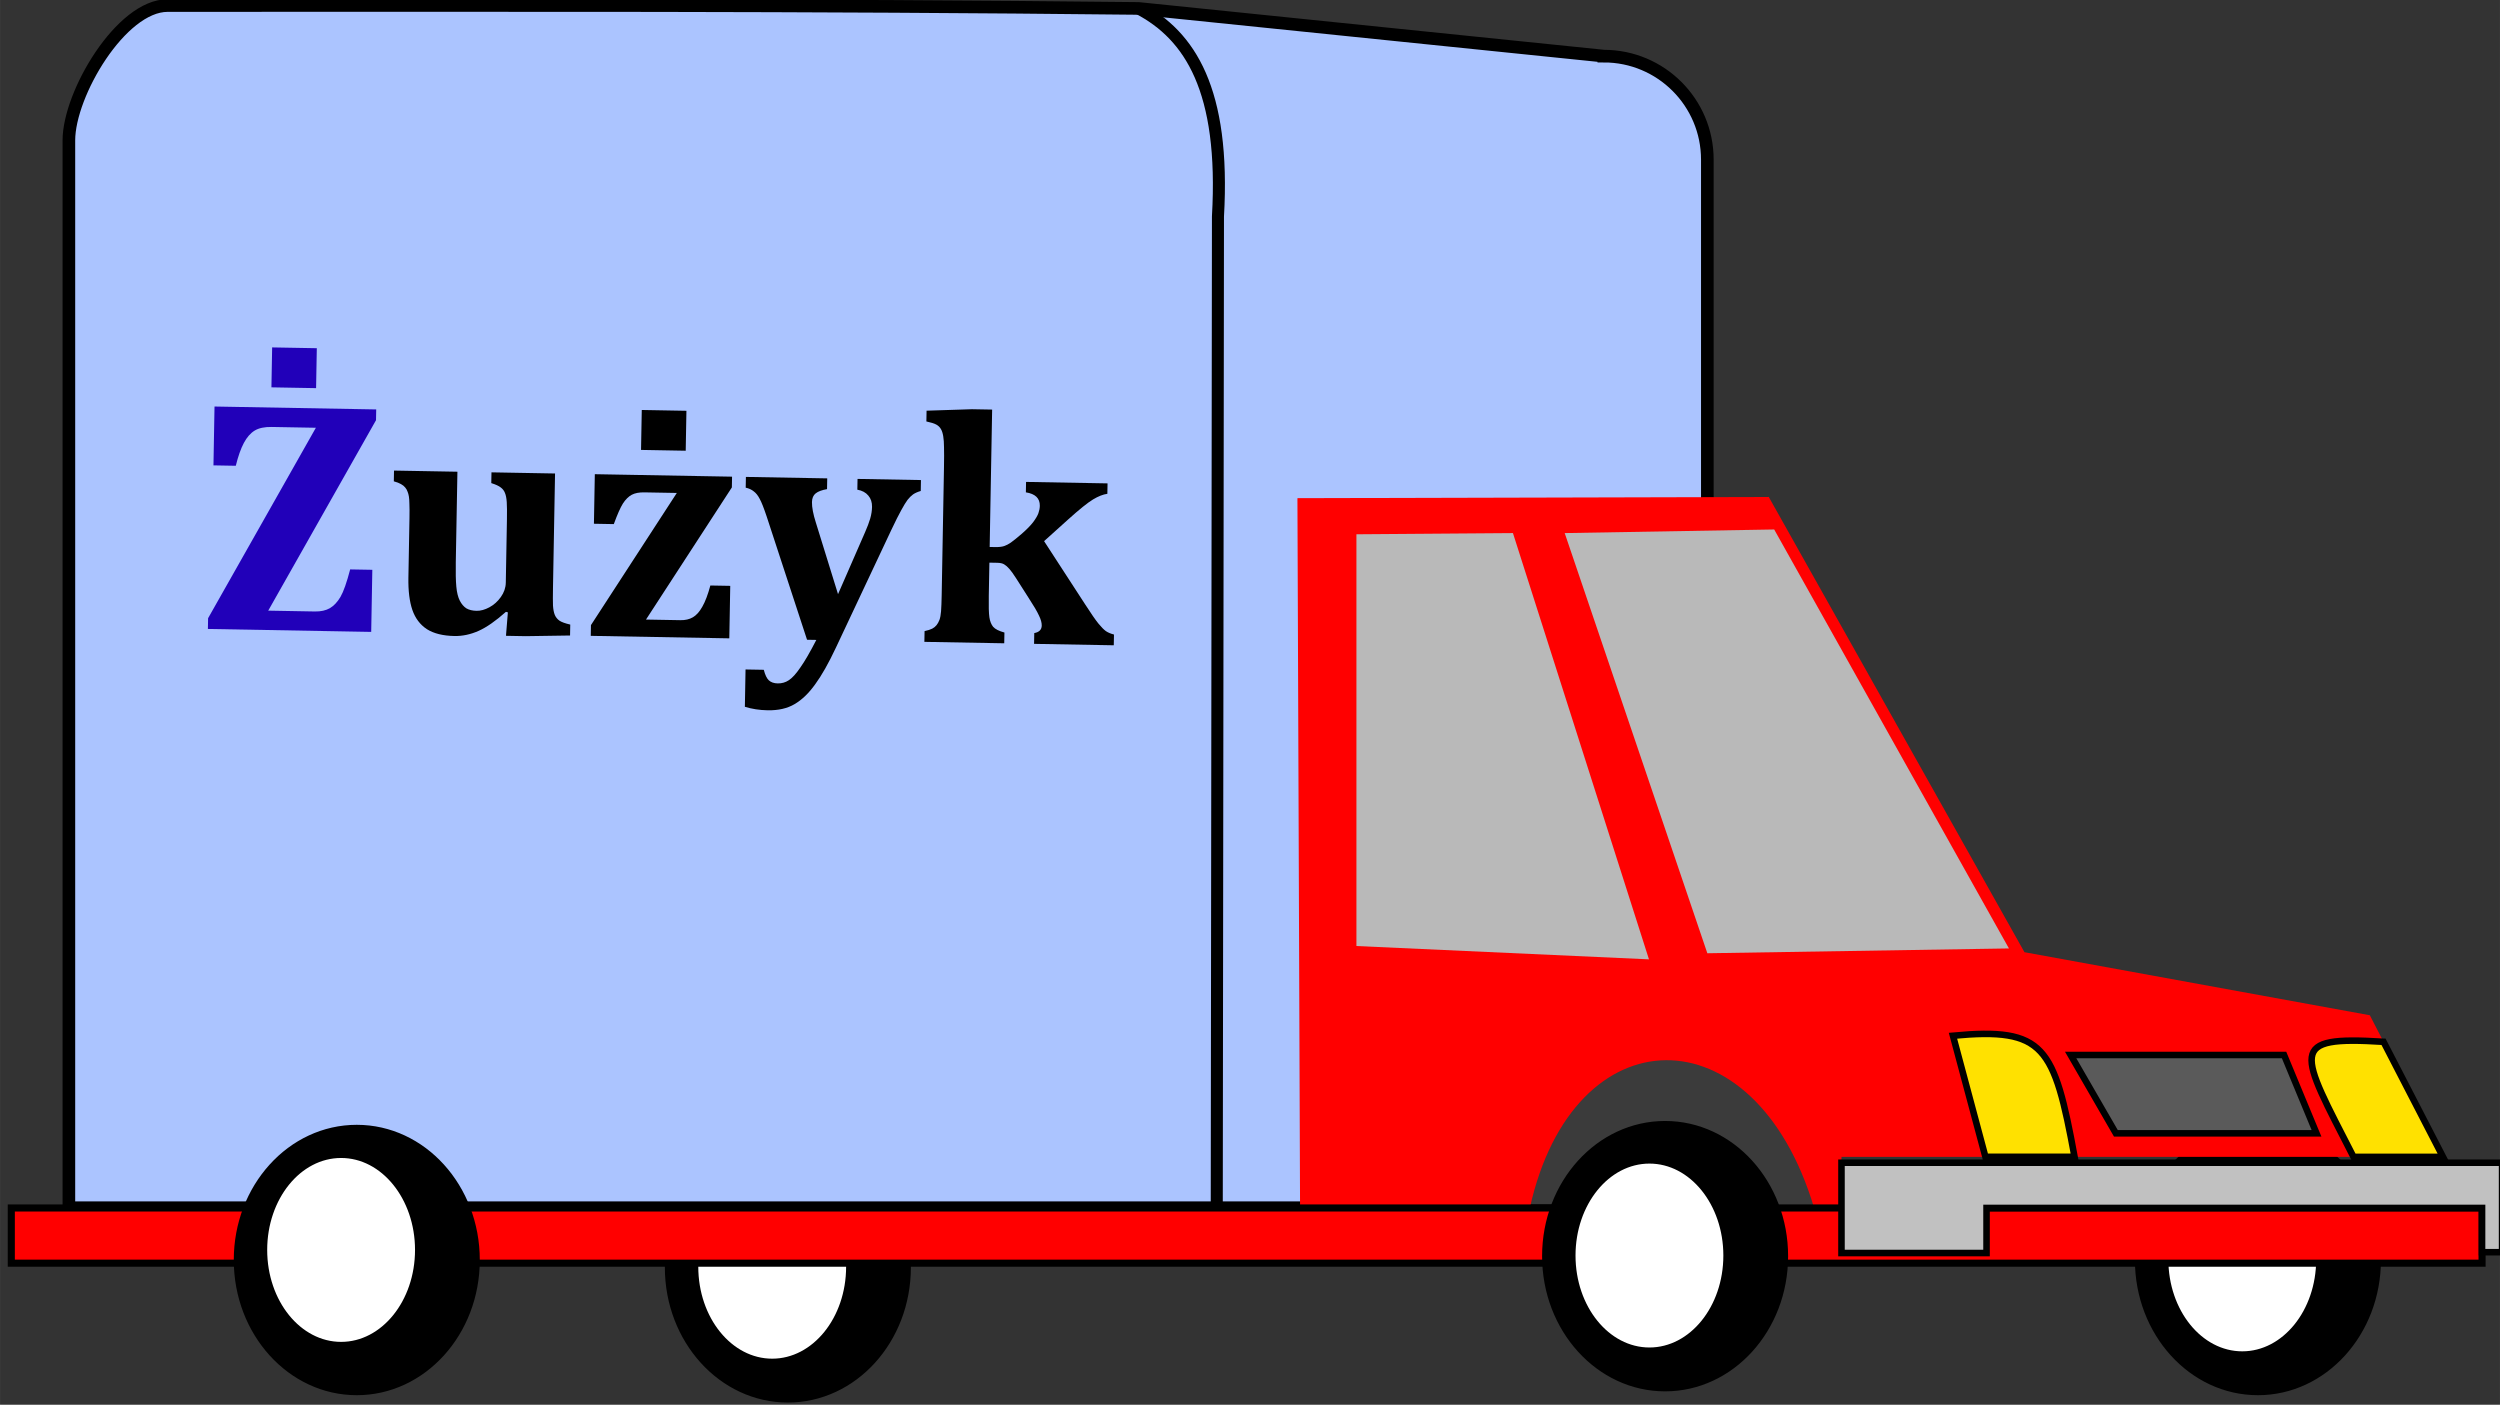 <?xml version="1.0" encoding="UTF-8" standalone="no"?>
<!-- Created with Inkscape (http://www.inkscape.org/) -->

<svg
   width="125.579"
   height="70.563"
   viewBox="0 0 33.226 18.67"
   version="1.1"
   id="svg5"
   inkscape:version="1.2.2 (732a01da63, 2022-12-09)"
   sodipodi:docname="MyProjectSite.svg"
   xml:space="preserve"
   xmlns:inkscape="http://www.inkscape.org/namespaces/inkscape"
   xmlns:sodipodi="http://sodipodi.sourceforge.net/DTD/sodipodi-0.dtd"
   xmlns="http://www.w3.org/2000/svg"
   xmlns:svg="http://www.w3.org/2000/svg"><rect x="0" y="0" width="33.226" height="18.67" fill="#333333" stroke="none"/><sodipodi:namedview
     id="namedview7"
     pagecolor="#ffffff"
     bordercolor="#000000"
     borderopacity="0.25"
     inkscape:showpageshadow="2"
     inkscape:pageopacity="0.0"
     inkscape:pagecheckerboard="0"
     inkscape:deskcolor="#d1d1d1"
     inkscape:document-units="mm"
     showgrid="false"
     inkscape:zoom="0.33071229"
     inkscape:cx="830.02661"
     inkscape:cy="1493.7455"
     inkscape:window-width="1366"
     inkscape:window-height="705"
     inkscape:window-x="-8"
     inkscape:window-y="-8"
     inkscape:window-maximized="1"
     inkscape:current-layer="layer1" /><defs
     id="defs2" /><g
     inkscape:label="Слой 1"
     inkscape:groupmode="layer"
     id="layer1"
     transform="translate(-422.314,-60.957)"><g
       id="g13877"
       inkscape:label="logo"
       transform="matrix(-0.16,0,0,0.16,530.378,48.697)"
       inkscape:export-filename="car.svg"
       inkscape:export-xdpi="96"
       inkscape:export-ydpi="96"><ellipse
         style="fill:#000000;fill-opacity:1;stroke:#000000;stroke-width:0.638;stroke-dasharray:none;stroke-opacity:1"
         id="path12136-2"
         cx="487.844"
         cy="181.289"
         rx="9.899"
         ry="10.911" /><ellipse
         style="fill:#ffffff;fill-opacity:1;stroke:#000000;stroke-width:0.434;stroke-dasharray:none;stroke-opacity:1"
         id="path12136-5-0"
         cx="489.145"
         cy="181.237"
         rx="6.357"
         ry="7.855" /><ellipse
         style="fill:#000000;fill-opacity:1;stroke:#000000;stroke-width:0.638;stroke-dasharray:none;stroke-opacity:1"
         id="path12136-45"
         cx="609.957"
         cy="181.899"
         rx="9.899"
         ry="10.911" /><ellipse
         style="fill:#ffffff;fill-opacity:1;stroke:#000000;stroke-width:0.434;stroke-dasharray:none;stroke-opacity:1"
         id="path12136-5-8"
         cx="611.258"
         cy="181.847"
         rx="6.357"
         ry="7.855" /><path
         id="rect11616"
         d="m 542.179,81.286 38.65,-3.96 c 27.594,-0.31 53.023,-0.24 80.651,-0.24 3.866,-2e-6 8.2,7.334 8.2,11.201 V 176.944 H 533.579 V 89.887 c 0,-4.75 3.851,-8.6 8.6,-8.6 z"
         style="opacity:1;fill:#abc4ff;fill-opacity:1;stroke:#000000;stroke-width:1.049;stroke-dasharray:none;stroke-opacity:1"
         sodipodi:nodetypes="sccsccss" /><path
         style="opacity:1;fill:none;fill-opacity:1;stroke:#000000;stroke-width:1;stroke-dasharray:none;stroke-opacity:1"
         d="m 580.83,77.326 c -4.278,2.244 -7.203,6.777 -6.6,17.279 l 0.1,82.339"
         id="path11807"
         sodipodi:nodetypes="ccc" /><path
         style="opacity:1;fill:#3b3b3b;fill-opacity:1;stroke:#ffe200;stroke-width:0.544;stroke-dasharray:none;stroke-opacity:1"
         d="m 524.127,176.672 c 2.743,-18.258 23.782,-15.517 24.448,0"
         id="path13735"
         sodipodi:nodetypes="cc" /><path
         style="opacity:1;fill:#ff0000;fill-opacity:1;stroke:none;stroke-width:1;stroke-dasharray:none;stroke-opacity:1"
         d="m 528.477,117.906 39.152,0.1 -0.218,58.938 -19.093,-5.3e-4 c -3.598,-16.182 -18.669,-16.487 -23.601,0 h -2.281 v -4.224 H 472.474 l 6.075,-11.761 28.689,-5.238 z"
         id="path11946"
         sodipodi:nodetypes="ccccccccccc" /><path
         style="opacity:1;fill:#b9b9b9;fill-opacity:1;stroke:none;stroke-width:1;stroke-dasharray:none;stroke-opacity:1"
         d="m 528.027,120.606 17.401,0.3 -11.849,34.902 -25.053,-0.4 z"
         id="path11942" /><path
         style="opacity:1;fill:#b9b9b9;fill-opacity:1;stroke:none;stroke-width:1;stroke-dasharray:none;stroke-opacity:1"
         d="m 549.728,120.906 13.001,0.1 v 34.202 l -24.301,1.106 z"
         id="path11944" /><rect
         style="opacity:1;fill:#ff0000;fill-opacity:1;stroke:#000000;stroke-width:0.589;stroke-dasharray:none;stroke-opacity:1"
         id="rect11948"
         width="205.237"
         height="4.586"
         x="469.226"
         y="176.967" /><path
         style="opacity:1;fill:#c1c1c1;fill-opacity:1;stroke:#000000;stroke-width:0.544;stroke-dasharray:none;stroke-opacity:1"
         d="m 469.226,180.64 h -1.663 v -7.431 h 54.874 v 7.5 h -12.049 v -3.743 h -41.163 z"
         id="path12052" /><path
         style="opacity:1;fill:#ffe100;fill-opacity:1;stroke:#000000;stroke-width:0.544;stroke-dasharray:none;stroke-opacity:1"
         d="m 513.176,162.658 -2.696,10.061 h -7.405 c 1.699,-9.189 2.49,-10.777 10.101,-10.061 z"
         id="path12056"
         sodipodi:nodetypes="cccc" /><path
         style="fill:#ffe100;fill-opacity:1;stroke:#000000;stroke-width:0.544;stroke-dasharray:none;stroke-opacity:1"
         d="m 477.41,163.164 -4.936,9.556 h 7.432 c 4.524,-8.836 5.539,-10.059 -2.496,-9.556 z"
         id="path12056-6"
         sodipodi:nodetypes="cccc" /><path
         style="opacity:1;fill:#5a5a5a;fill-opacity:1;stroke:#000000;stroke-width:0.544;stroke-dasharray:none;stroke-opacity:1"
         d="m 485.675,164.258 h 17.726 l -3.757,6.508 h -16.665 z"
         id="path12082" /><ellipse
         style="opacity:1;fill:#000000;fill-opacity:1;stroke:#000000;stroke-width:0.638;stroke-dasharray:none;stroke-opacity:1"
         id="path12136"
         cx="537.088"
         cy="180.97"
         rx="9.899"
         ry="10.911" /><ellipse
         style="fill:#ffffff;fill-opacity:1;stroke:#000000;stroke-width:0.434;stroke-dasharray:none;stroke-opacity:1"
         id="path12136-5"
         cx="538.389"
         cy="180.918"
         rx="6.357"
         ry="7.855" /><ellipse
         style="fill:#000000;fill-opacity:1;stroke:#000000;stroke-width:0.638;stroke-dasharray:none;stroke-opacity:1"
         id="path12136-4"
         cx="645.765"
         cy="181.289"
         rx="9.899"
         ry="10.911" /><ellipse
         style="fill:#ffffff;fill-opacity:1;stroke:#000000;stroke-width:0.434;stroke-dasharray:none;stroke-opacity:1"
         id="path12136-5-2"
         cx="647.067"
         cy="180.452"
         rx="6.357"
         ry="7.855" /><g
         aria-label="Żużyk"
         transform="matrix(-1,0.018,0.018,1,0,0)"
         id="text21863-9"
         style="font-weight:bold;font-size:27.728px;font-family:Cambria;-inkscape-font-specification:'Cambria, Bold';stroke-width:0.611"
         inkscape:label="Title name company"><path
           d="m -650.618,139.06 h 3.872 q 0.745,0 1.246,-0.298 0.501,-0.311 0.866,-0.961 0.366,-0.663 0.758,-2.288 h 1.841 v 5.158 H -655.6 V 139.778 l 8.665,-15.976 h -3.669 q -0.894,0 -1.408,0.325 -0.514,0.325 -0.88,1.042 -0.366,0.718 -0.636,1.909 h -1.855 v -4.888 h 13.431 v 0.894 z m 3.642,-21.865 v 3.317 h -3.71 v -3.317 z"
           id="path14178"
           style="fill:#2100b9;fill-opacity:1" /><path
           d="m -640.382,127.241 h 5.267 v 7.514 q 0,1.3 0.081,2.031 0.081,0.731 0.311,1.164 0.23,0.42 0.555,0.623 0.338,0.19 0.853,0.19 0.501,0 1.056,-0.311 0.555,-0.311 0.934,-0.866 0.393,-0.569 0.393,-1.205 v -5.226 q 0,-0.988 -0.041,-1.462 -0.041,-0.487 -0.162,-0.758 -0.108,-0.271 -0.352,-0.447 -0.244,-0.19 -0.799,-0.352 v -0.894 h 5.28 v 9.477 q 0,1.029 0.027,1.503 0.041,0.474 0.162,0.758 0.122,0.284 0.393,0.474 0.271,0.176 0.907,0.311 v 0.907 l -3.683,0.122 h -1.638 l 0.122,-1.95 -0.162,-0.041 q -1.259,1.164 -2.247,1.625 -0.988,0.46 -1.99,0.46 -1.435,0 -2.302,-0.528 -0.853,-0.542 -1.232,-1.571 -0.379,-1.042 -0.379,-2.681 v -4.955 q 0,-0.758 -0.027,-1.164 -0.013,-0.406 -0.054,-0.623 -0.041,-0.23 -0.122,-0.406 -0.068,-0.19 -0.203,-0.338 -0.122,-0.149 -0.352,-0.271 -0.217,-0.122 -0.596,-0.217 z"
           id="path14180" /><path
           d="m -619.235,139.236 h 2.857 q 0.609,0 1.029,-0.257 0.433,-0.257 0.772,-0.894 0.352,-0.636 0.636,-1.774 h 1.652 v 4.36 H -623.797 V 139.778 l 6.932,-11.102 h -2.694 q -0.65,0 -1.042,0.217 -0.393,0.217 -0.718,0.731 -0.311,0.514 -0.731,1.733 h -1.652 v -4.116 h 11.4 v 0.894 z m 3.046,-17.397 v 3.317 h -3.71 v -3.317 z"
           id="path14182" /><path
           d="m -603.421,141.281 q -0.88,1.963 -1.665,3.073 -0.772,1.124 -1.679,1.679 -0.894,0.555 -2.234,0.555 -1.015,0 -1.895,-0.257 v -3.1 h 1.516 q 0.176,0.636 0.433,0.866 0.271,0.244 0.745,0.244 0.514,0 0.921,-0.284 0.42,-0.284 0.934,-1.07 0.528,-0.772 1.286,-2.315 h -0.772 l -3.534,-10.168 q -0.379,-1.07 -0.609,-1.462 -0.217,-0.406 -0.501,-0.609 -0.271,-0.217 -0.677,-0.298 v -0.894 h 6.756 v 0.894 q -0.636,0.122 -0.934,0.366 -0.298,0.244 -0.298,0.731 0,0.65 0.352,1.692 l 1.95,5.916 2.153,-5.185 q 0.271,-0.65 0.406,-1.137 0.135,-0.501 0.135,-0.975 0,-0.569 -0.325,-0.934 -0.325,-0.379 -0.921,-0.474 v -0.894 h 5.267 v 0.907 q -0.393,0.122 -0.636,0.298 -0.23,0.176 -0.447,0.46 -0.203,0.284 -0.501,0.853 -0.298,0.555 -0.812,1.692 z"
           id="path14184" /><path
           d="m -586.295,132.129 3.493,5.172 q 0.772,1.151 1.137,1.584 0.366,0.433 0.636,0.623 0.271,0.176 0.677,0.271 v 0.894 h -6.621 V 139.778 q 0.609,-0.122 0.609,-0.636 0,-0.352 -0.244,-0.826 -0.23,-0.487 -0.921,-1.503 l -1.042,-1.571 q -0.352,-0.528 -0.569,-0.758 -0.217,-0.244 -0.433,-0.366 -0.203,-0.122 -0.582,-0.122 h -0.65 v 2.762 q 0,1.286 0.081,1.774 0.081,0.487 0.325,0.785 0.257,0.284 0.948,0.46 v 0.894 h -6.634 V 139.778 q 0.406,-0.095 0.636,-0.217 0.23,-0.135 0.352,-0.298 0.135,-0.176 0.23,-0.433 0.095,-0.271 0.122,-0.731 0.027,-0.474 0.027,-1.34 v -10.56 q 0,-1.164 -0.027,-1.706 -0.013,-0.555 -0.081,-0.921 -0.068,-0.379 -0.203,-0.596 -0.135,-0.23 -0.393,-0.366 -0.257,-0.135 -0.826,-0.244 v -0.894 l 3.764,-0.19 h 1.679 v 11.413 h 0.447 q 0.474,0 0.745,-0.095 0.271,-0.095 0.555,-0.298 0.298,-0.217 0.907,-0.758 0.609,-0.555 0.921,-0.975 0.311,-0.433 0.42,-0.745 0.108,-0.325 0.108,-0.623 0,-0.934 -1.178,-1.097 v -0.866 h 6.769 v 0.866 q -0.528,0.081 -1.178,0.487 -0.65,0.406 -2.044,1.706 z"
           id="path14186" /></g></g></g></svg>
